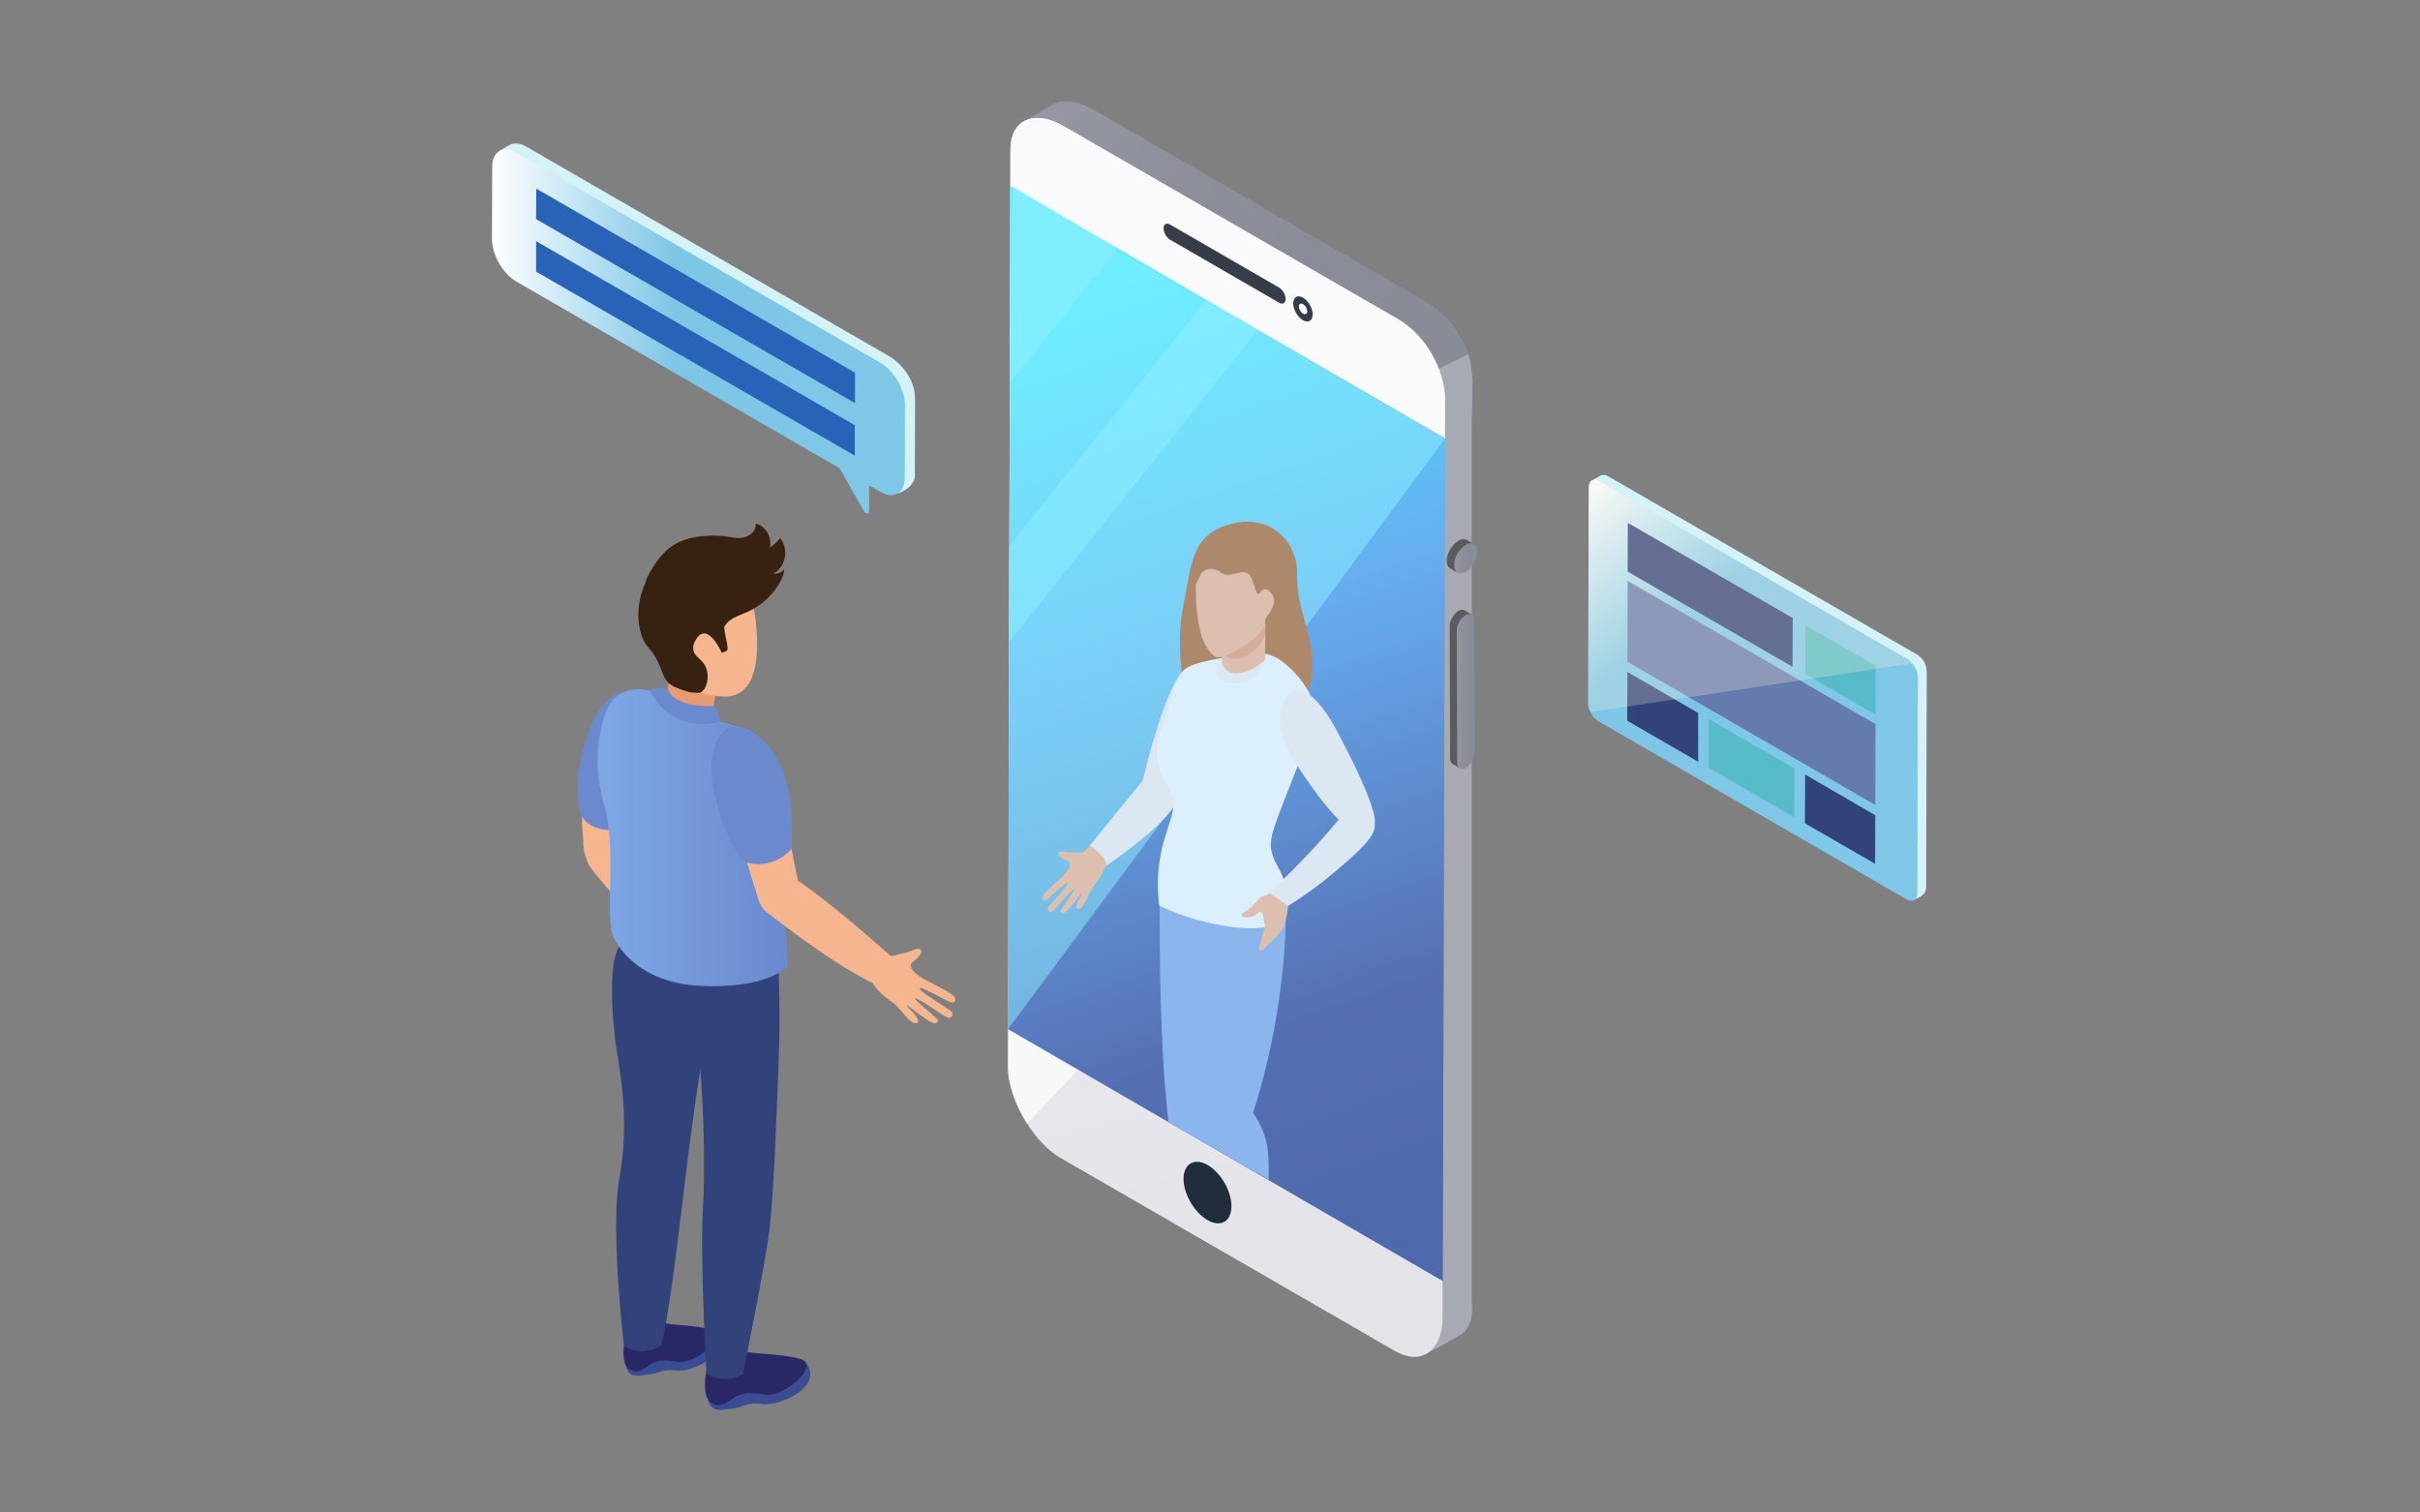 <svg width="1152" height="720" viewBox="0 0 1152 720" fill="none" xmlns="http://www.w3.org/2000/svg">
<rect x="0" y="0" width="1152" height="720" fill="#808080" stroke="none"/>
<path d="M383.4 648.3C384.1 649.3 384.3 650.5 383.8 652C382.2 656.4 371.9 665.1 363.9 663.9C355.9 662.7 352.8 661.3 347.7 666.1C342.5 671 337 666 337 666C337 666 337.5 670.5 341.2 671C342.1 671.1 342.8 671.2 343.1 671.2C347.8 670.8 350.1 670.6 354.1 669.1C360.8 666.6 362 669.7 369.6 667.8C376.3 666.1 385.5 661 385.7 654.4C385.7 651.8 384.5 649.7 383.4 648.3Z" fill="#3A4C93"/>
<path d="M356.3 643.7C356.3 643.7 341.2 642.4 338.2 647.2C335.8 651.1 334.4 661.4 336.9 666C338 668.1 342.3 670.7 347.2 666.9C352.8 662.6 355.8 662.7 363.8 663.9C371.8 665.1 382 656.5 383.7 652C384.1 651 384.1 650.2 383.9 649.4C383.9 649.4 383.7 648.8 383.3 648.2C381.6 645.8 367.6 644.8 363.5 644.4C361.8 644.4 359.3 644.1 356.3 643.7Z" fill="#292766"/>
<path d="M340.3 634.1C341 635 341.1 636.1 340.6 637.5C339.1 641.6 329.7 649.4 322.5 648.3C315.3 647.2 312.4 645.9 307.7 650.3C303 654.7 298 650.2 298 650.2C298 650.2 298.5 654.3 301.9 654.7C302.7 654.8 303.3 654.9 303.7 654.9C308.1 654.5 310.3 654.4 313.6 653.2C319.9 651 321 653.7 327.9 651.8C333.8 650.2 342.4 645.7 342.6 639.6C342.5 637.4 341.3 635.4 340.3 634.1Z" fill="#3A4C93"/>
<path d="M315.7 629.9C315.7 629.9 301.9 628.6 299.2 633.1C297 636.7 295.7 646 298 650.2C299 652.1 302.9 654.5 307.4 651C312.5 647.1 315.3 647.2 322.5 648.3C329.7 649.4 339.1 641.6 340.6 637.5C340.9 636.6 341 635.8 340.8 635.2C340.8 635.2 340.7 634.6 340.3 634.1C338.7 631.9 326.1 630.9 322.8 630.7C321.3 630.6 318.8 630.3 315.7 629.9Z" fill="#292766"/>
<path d="M320.6 454.8C323.9 450.9 327.9 447.5 332.2 445C323.1 432.1 308.4 412 297.5 400.1C294.2 396.5 284 391.7 280 394.7C275.5 398.1 278.3 409.7 281.8 414C290.7 424.8 307.1 444 320.1 454.4C320.2 454.5 320.4 454.6 320.6 454.8Z" fill="#F5B68F"/>
<path d="M319.3 453.8C319.1 453.6 318.9 453.5 318.7 453.3C319.4 453 320 452.6 320.6 452.2C324.4 449.7 327.2 446.2 328.8 442.2C329.2 442.5 329.6 442.9 330 443.2C330.7 443.6 331.4 443.9 331.8 443.8C334.7 443.3 337.1 443.7 340.1 443.3C341.3 443.1 343.8 442.2 344.8 443.1C345.9 444.1 345.3 445.4 341.9 447.6C341 448.2 339 448.7 339 450.3C339 452.9 342 455.8 344 457.6C346.1 459.3 353.3 465.2 354.7 466.6C355.4 467.3 356.1 468 356.4 468.9C356.7 469.8 356.5 471 355.7 471.2C354.9 471.5 354.1 470.9 353.4 470.3C352.9 469.9 342.1 461.1 341.6 461.3C341.3 461.4 341.2 461.9 341.3 462.2C341.5 463.2 352.6 473.9 353.4 474.9C355.1 477 352.9 479 351.1 477.6C348.4 475.4 338.9 465.2 337.8 465.6C337.5 466.4 345.5 475.9 346.1 476.9C346.5 477.6 346.8 478.1 346.3 478.7C345 480.2 343 478.2 341.5 476.7C340.2 475.5 339.1 474.2 337.9 472.9C337.6 472.5 333.8 468 333.3 468.1C333.3 468.7 336.1 472.2 337.1 475.2C337.8 477.3 336 478 334.4 476.5C331.3 473.6 330.1 468.2 326.4 464.7C321.9 460.2 319.9 455.5 319.3 453.8Z" fill="#F5B68F"/>
<path d="M277.4 372.3C277.4 372.3 275.9 398.7 278.8 403.2C281.7 407.7 292.4 403.6 293.2 401.7C294 399.8 295.6 374.9 290.8 371.1C286 367.3 278.1 370.4 277.4 372.3Z" fill="#F5B68F"/>
<path d="M341.9 324.1L339.7 336.2C339.7 336.2 320.4 340.7 318 328.4L319.4 306.4L341.9 324.1Z" fill="#E89B70"/>
<path d="M319.6 320.9C319.6 320.9 328.2 331.1 344.6 331.6C361 332.1 361.8 310.6 359.4 292.9C357 275.2 347 271.7 339.3 270.9C331.6 270.1 319.7 280.3 316.4 287C313.1 293.6 309.9 306.8 319.6 320.9Z" fill="#F5B68F"/>
<path d="M415 467.4C414.8 467.3 414.5 467.1 414.3 467C414.9 466.5 415.4 466 416 465.5C419.2 462.3 421.2 458.3 422.1 454.1C422.6 454.4 423 454.6 423.4 454.8C424.2 455.1 424.9 455.2 425.3 455C428 454 430.5 453.9 433.3 452.9C434.4 452.5 436.8 451.1 437.9 451.8C439.2 452.6 438.9 454 435.9 456.8C435.1 457.6 433.3 458.4 433.6 460C434.1 462.6 437.6 464.8 440 466.1C442.4 467.4 450.6 471.7 452.3 472.8C453.1 473.3 453.9 473.9 454.4 474.7C454.9 475.5 454.9 476.7 454.1 477.1C453.4 477.5 452.4 477.1 451.6 476.7C451.1 476.4 438.7 470 438.2 470.2C437.9 470.4 437.9 470.8 438.1 471.2C438.5 472.2 451.5 480.4 452.5 481.2C454.6 482.9 452.8 485.3 450.8 484.3C447.7 482.7 436.3 474.5 435.4 475.2C435.2 476 445 483.8 445.8 484.7C446.3 485.3 446.8 485.7 446.4 486.4C445.4 488.1 443.1 486.5 441.3 485.4C439.8 484.5 438.4 483.4 437 482.4C436.6 482.1 432 478.4 431.6 478.6C431.7 479.2 435.2 482 436.7 484.8C437.8 486.7 436.2 487.7 434.3 486.6C430.7 484.4 428.4 479.3 424.1 476.6C418.7 473.1 415.9 468.9 415 467.4Z" fill="#F5B68F"/>
<path d="M370.6 460.3C370.6 460.3 371.6 483.4 370.6 507.3C369.6 531.2 368.4 568 366.3 585.2C364.2 602.4 353.7 654 353.7 654C353.7 654 345.9 659.7 336.3 653.8C336.3 653.8 333.1 599 334.7 573.2C336.3 547.4 333.7 486.5 327.7 475.7C321.7 464.9 362.5 453.5 370.6 460.3Z" fill="#31437A"/>
<path d="M334.3 503.8C334.3 503.8 331 520.5 324.3 576.9C317.6 633.3 314.7 640.5 314.7 640.5C314.7 640.5 306.8 646.5 297 640.7C297 640.7 290.5 585.5 294.8 561.1C299.1 536.7 296.5 518.1 293.8 501.6C291.1 485.1 289.3 455.2 295.7 449.5C302.2 443.8 339.4 452.4 339.4 453.1C339.5 453.9 334.3 503.8 334.3 503.8Z" fill="#31437A"/>
<path d="M303.3 329.1C303.3 329.1 288.8 324.3 280.2 348.5C271.6 372.7 276.4 387.7 276.4 387.7C276.4 387.7 280 397 295.8 394.9C311.6 392.8 308.9 341.8 308.9 341.8L303.3 329.1Z" fill="#6A89CE"/>
<path d="M369.4 402.7C363.4 363.5 358.2 347 346.5 344.4C345.2 344.1 344 343.9 342.8 343.7C342.3 340.3 339.8 336.2 339.8 336.2C321.1 338 318.1 328.4 318.1 328.4C314.7 327.2 311.7 327.9 309.5 328.9C302 326.6 294.6 329.5 291.3 333.7C286.8 339.4 280.8 360.7 287.5 382.7C294.2 404.7 287 440.1 292.8 447.5C292.8 447.5 301.9 467.6 333 469.3C364.1 471 374.8 460.5 374.8 460.5C374.8 460.5 375.4 441.9 369.4 402.7Z" fill="url(#paint0_linear_2_3)"/>
<path d="M346.2 352.7C355.8 351.1 368 362.7 369.7 369.5C372.9 382.5 379.2 416.5 379.2 416.5C381.1 422.1 378.7 434.7 373.1 436.3C368.1 437.8 363.3 434.1 361.3 429.1L345.5 378.1C342.3 370 334.2 354.6 346.2 352.7Z" fill="#F5B68F"/>
<path d="M415.8 468.1C418.1 463.6 421.2 459.4 424.9 455.9C413.1 445.4 394.3 429.1 381 420C377 417.3 365.9 414.9 362.7 418.7C359.1 423 364.4 433.7 368.7 437.1C379.8 445.6 400.1 460.6 415.1 467.8C415.3 467.9 415.6 468 415.8 468.1Z" fill="#F5B68F"/>
<path d="M342.7 343.6C342.7 343.6 320.6 350.6 309.4 328.8C309.4 328.8 313.2 325.9 318 328.3C318 328.3 319.8 336.7 339.7 336.1C339.7 336.2 343.3 340 342.7 343.6Z" fill="#6A89CE"/>
<path d="M355.9 410.7C355.9 410.7 367.2 414.4 376.8 404.2C376.8 404.2 379.2 375.8 369.4 360.2C359.6 344.7 343.6 338.4 339.5 358.3C335.4 378.2 349.9 409.1 355.9 410.7Z" fill="#6A89CE"/>
<path d="M373.6 265.4C374.2 262.2 373.4 258.7 371.4 256.1C370 257.9 368.4 259.5 366.4 260.7C367.7 255.9 364.5 250.4 359.7 249.2C360.3 252.4 357.2 255.2 354 255.9C350.8 256.5 347.6 255.6 344.3 255.2C340.8 254.8 337.3 254.9 333.8 255.3C331.2 255.6 327.4 256.1 323.1 258.1C315.8 261.7 312.3 267.6 309.6 272C308.1 274.6 307.4 276.4 307.1 277.8C303 286.8 302.9 297.2 306.3 304.7C307.9 308.2 310.4 309.2 313.1 314.9C315.7 320.3 315.9 323.8 319.5 326.1C321.2 327.2 323.6 328 325.3 328.6C327.5 329.4 328.8 329.6 330.1 329.7C331.8 329.8 332.7 329.9 333.5 329.6C336.3 328.4 337.9 322.4 336.1 317.9C334.3 313.3 330.5 313.1 330 309C329.8 307.5 330.3 305.8 331.7 303.8C337.2 296 343.6 310.8 343.6 310.8C343.6 310.8 343.6 310.8 345.9 309.8C347.2 309.2 345.3 304.1 344.7 298.5C345.3 297.4 346.2 296.3 347.2 295.5C349.8 293.5 353 292.5 356 291.2C362.6 288.2 368.2 283 371.6 276.6C372.5 274.8 373.3 272.9 373.3 271C372.1 272.5 370.1 273.3 368.2 273C371 271.6 373 268.6 373.6 265.4Z" fill="#372111"/>
<path d="M700 621C700 621 701.7 631.3 695 635.4C688.3 639.5 679.3 644 679.3 644L625.8 480.7L487.1 57.9L500.4 50.2C500.4 50.2 503.1 48.3 507 48.2C510.9 48.1 514.7 49.5 515.8 49.9C516.8 50.3 519.4 51.6 520.7 52.3C522 53 547 67.5 547 67.5L596.2 95.9L677.4 142.8C677.4 142.8 686 146.9 692.5 156.1C695.8 160.7 697.8 164.8 699.2 168.8C700.5 172.7 700.5 176.6 701 181L700.2 202.7V621H700Z" fill="url(#paint1_linear_2_3)"/>
<path d="M700.7 621C700.7 621 702 631.3 695.3 635.4C688.6 639.5 679.4 644 679.4 644L625.8 480.7L672.3 181.7L698.9 168.7C700.2 172.6 700.6 176.5 701 180.9L700.6 202.6V621H700.7Z" fill="#A7A9B3"/>
<path d="M481.6 89.6L495.4 81.6L494.2 480.6L480.5 488.6L481.6 89.6Z" fill="#C5C5C5"/>
<path d="M481.6 89.6L480.5 488.7L514.3 508.2L686.7 607.7V627.4C686.7 642.4 677 650.6 664 643.1L504.8 551.2C498.9 547.8 493.3 541.8 488.9 534.8C483.5 526.2 479.9 516.3 479.9 508L481 71.3C481 56.3 493 52.3 506.1 59.9L665.3 151.8C678.4 159.3 687.9 175.7 687.9 190.7L687.8 208.6L481.6 89.6Z" fill="url(#paint2_linear_2_3)"/>
<path opacity="0.71" d="M481.6 89.6L480.5 488.7L514.3 508.2L488.8 534.8C483.4 526.2 479.8 516.3 479.8 508L481 71.3C481 56.3 493 52.3 506.1 59.9L665.3 151.8C678.4 159.3 687.9 175.7 687.9 190.7L687.8 208.6L481.6 89.6Z" fill="white"/>
<path d="M574.9 554.6C568.6 551 563.5 553.9 563.4 561.1C563.4 568.3 568.5 577.2 574.8 580.8C581.1 584.4 586.2 581.5 586.2 574.3C586.3 567.1 581.2 558.3 574.9 554.6Z" fill="#212D3A"/>
<path d="M557 106.9C555.3 105.9 553.9 106.7 553.9 108.7C553.9 110.7 555.3 113.1 557 114.1L608.9 144.1C610.6 145.1 612 144.3 612 142.3C612 140.3 610.6 137.9 608.9 136.9L557 106.9Z" fill="#363C48"/>
<path d="M620.3 141.7C617.7 140.2 615.7 141.4 615.6 144.4C615.6 147.3 617.7 150.9 620.2 152.4C622.8 153.9 624.8 152.7 624.9 149.7C624.9 146.8 622.8 143.2 620.3 141.7Z" fill="#363C48"/>
<path d="M620.3 144.8C619.2 144.2 618.3 144.7 618.3 145.9C618.3 147.1 619.2 148.7 620.3 149.3C621.4 149.9 622.3 149.4 622.3 148.2C622.2 146.9 621.4 145.4 620.3 144.8Z" fill="white"/>
<path d="M687.9 208.8L686.8 609.8C617.8 569.8 548.9 529.9 479.9 489.9C480.3 356.2 480.7 222.4 481.1 88.7C550 128.7 618.9 168.8 687.9 208.8Z" fill="url(#paint3_linear_2_3)"/>
<path opacity="0.5" d="M687.9 208.8L479.9 489.9C480.1 428.5 480.3 367.1 480.4 305.7C480.4 290.4 480.5 275.2 480.5 259.9C480.6 234.1 480.6 208.3 480.7 182.5C480.7 174.7 480.7 166.8 480.8 159C480.8 151.2 481.3 143.3 481.4 135.5C481.4 119.9 482 104.3 482 88.7V88.5C498 98.3 515 108 531.9 119C546 127 560.2 135 574.3 143.2C582.5 147.9 590.6 152.5 598.8 157.2C628.5 174.5 658.2 191.5 687.9 208.8Z" fill="#87FDFF"/>
<path opacity="0.5" d="M598.8 157.1L480.4 305.7C480.4 290.4 480.5 275.2 480.5 259.9L574.3 142.8C582.5 147.6 590.6 152.3 598.8 157.1Z" fill="#87FDFF"/>
<path opacity="0.5" d="M531.9 118.3L480.7 182.5C480.8 151.2 480.9 120 481 88.7C498 98.6 515 108.4 531.9 118.3Z" fill="#87FDFF"/>
<path d="M700.6 292.5L696.7 290.3C696.7 290.3 695.8 290 694.9 290.5C694 291 692.3 291.6 690.5 295.7C690.5 295.7 690.1 296.4 690.1 298C690.1 299.6 690.3 360.9 690.3 360.9C690.3 360.9 690.2 362.6 691.2 363.5L695.3 365.9L700.6 292.5Z" fill="#595B5D"/>
<path d="M701.6 259L698.2 257C698.2 257 697.3 256.6 696.6 256.6C695.9 256.7 694.9 256.9 693.2 258.1C691.6 259.3 689.8 262.3 689.4 263.4C689 264.5 688.5 266 688.7 267.3C688.9 268.6 689.3 269.7 689.7 270.1C690.1 270.5 693.7 272.6 693.7 272.6L701.6 259Z" fill="#595B5D"/>
<path d="M697.6 292.8C699.9 291.5 701.8 292.5 701.8 295.2L702 358.3C702 360.9 700.1 364.1 697.9 365.5C695.6 366.8 693.7 365.8 693.7 363.1L693.5 300C693.5 297.4 695.3 294.2 697.6 292.8Z" fill="url(#paint4_linear_2_3)"/>
<path d="M697.7 259.4C700.8 257.6 703.2 259.1 703.3 262.6C703.3 266.1 700.8 270.4 697.8 272.2C694.7 274 692.3 272.5 692.2 269C692.2 265.4 694.6 261.2 697.7 259.4Z" fill="url(#paint5_linear_2_3)"/>
<path d="M237.6 71.9L242.4 69.1C242.4 69.1 245.4 66.8 250.7 69.9C256 73 424 170 424 170C424 170 435.6 177 435.6 190.1L435.5 225.2C435.5 225.2 436.8 230.9 428.3 234.6C419.8 238.3 413.2 178.2 413.2 178.2L237.6 71.9Z" fill="#D3F3F6"/>
<path d="M419.1 172.7C425.6 176.4 430.8 185.5 430.8 192.9L430.7 227.4C430.7 234.8 425.4 237.8 419 234.1L413.7 231.1V243.5C413.7 244.5 413 244.8 412.2 244.3C411.8 244.1 411.5 243.7 411.2 243.2L399.7 222.9L245.9 134.1C239.4 130.4 234.2 121.3 234.2 113.9L234.3 79.4C234.3 72 239.6 69 246 72.7L419.1 172.7Z" fill="url(#paint6_linear_2_3)"/>
<path d="M255.2 114.8V129.3L406.9 216.9V202.4L255.2 114.8Z" fill="#2863B7"/>
<path d="M255.3 89.8L255.2 104.3L407 191.9V177.4L255.3 89.8Z" fill="#2863B7"/>
<path d="M917.2 320.1L916.9 422.9C916.9 422.9 916.9 425.2 914.1 426.9C911.3 428.5 910.4 428.5 910.4 428.5L891.8 404L757.8 228.8L761.9 226.4C761.9 226.4 763.6 225.6 765.5 226.7C767.4 227.8 912.4 311.5 912.4 311.5C912.4 311.5 914.4 312.5 915.8 314.8C916.6 316.2 917.2 317.9 917.2 320.1Z" fill="#D3F3F6"/>
<path d="M913 322.5L912.7 425.3C912.7 428.5 910.4 429.7 907.7 428.2L761 343.4C759.4 342.5 758 340.8 757.1 338.9C756.4 337.5 756 336.1 756 334.7L756.3 231.9C756.3 228.7 758.6 227.5 761.3 229L908 313.8C908.8 314.3 909.6 315 910.3 315.8C911.9 317.7 913 320.3 913 322.5Z" fill="url(#paint7_linear_2_3)"/>
<path d="M859.5 297.7L892.9 317L892.8 340.2L859.4 320.9L859.5 297.7Z" fill="#57BCC7"/>
<path d="M774.9 248.9L853.4 294.2L853.3 317.4L774.8 272.1L774.9 248.9Z" fill="#31437A"/>
<path d="M859.3 368.7L892.7 388.1L892.6 411.2L859.2 391.9L859.3 368.7Z" fill="#31437A"/>
<path d="M813.5 342.3L854.2 365.8L854.1 389L813.4 365.5L813.5 342.3Z" fill="#57BCC7"/>
<path d="M774.7 319.9L808.4 339.4V362.6L774.6 343.1L774.7 319.9Z" fill="#31437A"/>
<path d="M774.8 276.5L892.8 344.7L892.7 383.2L774.7 315L774.8 276.5Z" fill="#667BAD"/>
<path opacity="0.25" d="M910.4 315.8L757.1 339C756.4 337.6 756 336.2 756 334.8L756.3 232C756.3 228.8 758.6 227.6 761.3 229.1L908 313.8C908.9 314.3 909.7 315 910.4 315.8Z" fill="#FFF5DE"/>
<path d="M564.2 331.1C564.2 331.1 559.2 308.2 563.3 288.3C567.4 268.4 566.8 253.9 587 249.2C607.2 244.5 617.6 260.6 617.5 272.2C617.4 283.8 618.2 284.4 622.8 301.9C627.4 319.4 623.2 331.8 618.1 340C612.8 348.1 564.2 331.1 564.2 331.1Z" fill="#B2682B"/>
<path d="M544 371.5C544 371.5 556.3 318.6 565.9 318.1C575.5 317.6 557.3 385.6 557.3 385.6C557.3 385.6 540.6 384.7 544 371.5Z" fill="#F2F0EB"/>
<path d="M575.7 545.5C569.2 541.7 562.7 538 556.2 534.2C555.7 529.2 555.4 525.6 555.2 523.9C553.7 509.3 552 481 552 430.9C552 424.3 552 417.4 552.1 410.1L584.2 413.5C584.1 415.7 583.9 417.9 583.7 420.1C583.2 426.9 582.7 433.8 582.1 440.8C581.1 452.9 580 465.2 578.6 477.6C577 492.5 575.3 507.1 573.3 521.3C574.8 528.9 576.2 537.3 577.2 546.5L575.7 545.5Z" fill="#7FA8E6"/>
<path d="M577.4 546.4C579.4 547.5 581.5 548.7 583.4 549.8C590.2 553.8 597 557.7 604 561.7C604 551.3 604.1 544.6 600.3 536.3C599 533.4 597.5 531.2 596.5 529.7C601.5 514.3 606.1 495.6 609.1 474.1C610.9 460.9 612 448.5 612 437.2C612 436.5 612.1 435.8 612.1 435.1C612.1 433.6 612.2 432.1 612.2 430.7C612.2 429.2 612 427.7 612 426.3C612 425.4 612.2 424.6 612.2 423.8C611.8 423.8 611.5 423.8 611 423.8C609.6 423.8 608.1 423.7 606.6 423.6C606.3 423.6 606 423.6 605.7 423.5C598 422.9 590.2 421.4 583.8 419.9C574.8 417.8 568.4 415.5 568.4 415.5C568.4 415.5 568.7 424.6 569.2 437.6C570.2 465.6 571.9 512.1 572.6 525.5C572.9 531.1 574.1 538 575.7 545.4L577.4 546.4Z" fill="#7FA8E6"/>
<path d="M496.3 426.8C496.5 426.1 497 425.5 497.6 424.9C498.7 423.7 504.2 418.7 505.7 417.2C507.3 415.7 509.5 413.3 509.3 411.2C509.2 409.9 507.6 409.6 506.8 409.2C503.8 407.6 503.2 406.5 504.1 405.7C504.8 405 507 405.6 508 405.7C510.5 405.9 512.4 405.5 514.8 405.8C515.1 405.8 515.6 405.6 516.1 405.3L516.2 405.2V405.1C516.3 405 516.4 405 516.4 404.9C518.5 403.2 520.3 401.4 521.9 399.5C522.1 399.3 524.2 397.2 526.7 397.6C529 398 530.2 400.4 530.3 400.7C531.9 404.2 529.7 408.7 528 410.4C527.8 410.6 527.2 411.2 526.6 412C525.8 413.1 525.4 414.1 525.2 414.7C524.8 415.6 524.1 417 523.1 418.5C521.9 420.4 521.3 421 520.4 422.3C517.2 427 517 429.7 514.7 432.1C513.5 433.4 512 432.9 512.4 431.2C513 428.8 515.1 425.9 515 425.4C514.6 425.3 511.8 429.1 511.6 429.4C510.7 430.5 509.9 431.6 508.9 432.6C507.8 433.8 506.3 435.5 505.1 434.4C504.6 434 504.9 433.5 505.2 432.9C505.6 432 511.6 424.1 511.2 423.5C510.3 423.2 503.2 431.8 501.2 433.7C499.9 434.9 497.9 433.4 499.2 431.6C499.8 430.8 508.1 421.8 508.2 420.9C508.2 420.6 508.2 420.2 507.9 420.2C507.5 420.1 499.2 427.6 498.8 427.9C498.3 428.4 497.6 428.9 497 428.7C496.4 428.5 496.1 427.6 496.3 426.8Z" fill="#F5B68F"/>
<path d="M544 371.5L518.8 402.5C518.8 402.5 525.8 407 527 411.9C527 411.9 557.3 391.2 559.6 381.7C561.9 372.2 559.6 358.1 559.6 358.1C559.6 358.1 557.1 350.7 544 371.5Z" fill="#F2F0EB"/>
<path d="M591.1 311.6C595.9 310.8 600.5 310.1 605.7 312.2C607.1 312.8 609.1 313.7 611.8 316C617.1 320.3 622.9 327.4 625.1 334.2C626.9 339.8 625.9 344.1 612.7 377.5C605.6 395.6 603.7 400.4 605.7 406.8C607.2 412 611.1 415.4 612.3 423.8C613.1 429.1 613.7 433 611.8 436.1C605.6 446.3 578.4 440.9 564.1 436.1C558.8 434.3 554.6 432.4 551.8 431.1C550.5 420.2 551.5 411.7 552.7 405.9C555.5 392.1 560.8 386 557.4 377.3C555.8 373.2 553.4 371.4 551.8 365C551.2 362.6 550.2 358.6 550.9 353.6C551.8 347.1 554.6 345.1 557.2 333.7C557.5 332.6 557.5 332.4 557.5 332.2C557.5 332.2 557.5 332 557.6 331.8C557.7 331.5 560.5 323.2 562.6 320.1C565.5 315.9 574.1 314.5 591.1 311.6Z" fill="#F4FBFB"/>
<path d="M602.4 297L602.3 301.9V313.7C602.1 314.1 601.9 314.4 601.9 314.6V315C601.9 315.2 601.2 315.3 600.9 315.5C600.7 315.6 600.5 315.7 600.4 315.7C600.3 315.8 600.2 315.8 600.1 315.8C598.5 317.5 596 319.6 593.8 320.4C591.6 321.2 589.8 321.8 588 321.8C588 321.8 587.9 321.8 587.9 321.9C587.9 321.9 587.8 321.9 587.8 321.8C586.4 321.8 585.1 321.4 583.6 320.5C583 320.1 582.6 319.6 582.3 319.1C581.6 318.9 580.9 318.7 580.3 318.6C580.3 318.1 580.2 317.6 580.2 317.1C580.5 317 580.9 316.8 581.2 316.5C581.3 315.9 581.4 315.7 581.4 315.1C581.5 314.1 581.6 313.8 581.6 313.8C582.1 308.8 582.5 306.7 583 303.4C588.5 301.5 593.9 299.3 599.4 297.5C599.4 297.4 599.4 297.4 599.4 297.4L599.8 297.3C600.6 297 601.4 296.7 602.2 296.5H602.3C602.3 296.5 602.3 296.7 602.3 297H602.4Z" fill="#F5B68F"/>
<path d="M581.7 313.3C581.7 313.3 580.9 318.2 585.8 320.1C590.7 322 600 317.4 602.2 313.8C602.2 313.8 602.6 316.5 599.2 320.5C595.8 324.5 587.6 327.2 581.8 323.8C576 320.3 580.7 314.3 581.7 313.3Z" fill="#F2F0EB"/>
<path d="M602.3 297C602.3 296.9 602.3 296.6 602.3 296.5C602.3 296.3 602.5 295.9 602.5 295.9H603V296.4L589 301.2L583.2 303.1L582.7 310.2C583.3 314.6 589.8 314 591.6 313.1C598.1 309.9 600.6 306.2 601.5 304C601.5 304 601.5 304 601.5 303.9C601.9 303.1 602.1 302.4 602.3 301.8L602.4 296.9L602.3 297Z" fill="#E89B70"/>
<path d="M569.7 273.3C571.5 261.7 579.3 253.8 591.3 254.5C604 255.2 613.8 266.1 613.1 278.9C612.9 281.7 612.2 284.2 612 284.8C609.8 291.1 605.1 294.6 603.1 295.9C602.7 296.7 602 297.9 601.1 299.3C597.1 305.1 592.1 307.8 587.1 310.4C581.3 313.4 579.6 313 578.9 312.7C577.1 312.1 576.1 310.5 574.8 308.6C573.1 306.1 572.3 303.8 572 302.7C572 302.6 571.9 302.4 571.9 302.3C571.9 302.3 571.3 300.2 570.8 297.8C569 289.1 569.3 280.6 569.3 280.6C569.2 278.8 569.3 276.3 569.7 273.3Z" fill="#F5B68F"/>
<path d="M641.8 394.9C633.9 387.2 628.3 380.1 624.8 375.1C616.1 362.8 605.7 348.1 610.4 335.7C611 334.2 612.7 329.5 616.4 328.6C622.3 327.2 630.7 336 638.1 351.2C640.1 355 643 360.5 646.2 367.3C656.3 389.1 654.8 392.4 653.7 393.7C652.6 395 649.9 396.8 641.8 394.9Z" fill="#F2F0EB"/>
<path d="M598.3 429C601.5 425.4 602 427.3 606 424.3C606.6 422.4 612.2 422.8 612.2 425.7C612.3 426.3 612.5 426.8 612.7 427.4C613.9 431.4 611.8 439.4 611.4 441C611.3 441.5 607.7 445.9 605.8 447.9C605.3 448.5 603.9 448.9 603.9 448.9C601.2 453.7 598.8 452.9 599.5 450.4C600.8 445.8 602.1 441.4 602.1 441.4C602.2 440.3 601.1 434.9 600.9 434.5C600.4 433.8 599.4 434.2 598.7 434.8C595.8 436.9 592.6 437.3 591.4 436.2C590 434.9 592.4 434.2 593.1 433.8C595.7 432.1 596.2 431.4 598.3 429Z" fill="#F5B68F"/>
<path d="M640.2 386.7C635 393 629.3 399.6 622.9 406.4C616.5 413.2 610.2 419.4 604.1 425C607.1 427.1 610.1 429.2 613.1 431.3C618.9 427.7 626.6 422.5 635.1 415.3C645.5 406.5 656.4 397.3 654.2 391.6C653.5 390 651.2 387.1 640.2 386.7Z" fill="#F2F0EB"/>
<path d="M614.4 269C610.6 259.4 602.7 251.9 593.5 252.4C586.8 252.7 580.3 255.1 576.2 258.6C566 264.4 566.7 278 567.5 279.2C568.5 280.7 570 276.6 571.6 273.4C573.2 270.2 578.4 270.3 580.7 272.2C583 274.1 585.3 273.8 589.1 272.8C592.9 271.8 595 272.3 596.5 277.3C598 282.3 598.8 284 600.1 281.8C601.4 279.7 604.1 280.1 605.9 283.6C607.8 287.1 604.6 291.7 603 293.6C601.5 295.5 602.6 298.2 602.6 298.2C602.6 298.2 604.4 296.5 606.5 293.8L606.4 294.2C606.4 294.2 610.4 294 611.1 293.3C612 292.8 618.2 278.6 614.4 269Z" fill="#B2682B"/>
<path opacity="0.3" d="M687.9 208.8L686.8 609.8C617.8 569.8 548.9 529.9 479.9 489.9C480.3 356.2 480.7 222.4 481.1 88.7C550 128.7 618.9 168.8 687.9 208.8Z" fill="#A6D4FD"/>
<defs>
<linearGradient id="paint0_linear_2_3" x1="284.419" y1="398.548" x2="374.694" y2="398.548" gradientUnits="userSpaceOnUse">
<stop offset="8e-08" stop-color="#7FA8E6"/>
<stop offset="1" stop-color="#6A89CE"/>
</linearGradient>
<linearGradient id="paint1_linear_2_3" x1="402.012" y1="213.73" x2="578.829" y2="328.685" gradientUnits="userSpaceOnUse">
<stop stop-color="#9496A2"/>
<stop offset="0.022" stop-color="#9395A1"/>
<stop offset="0.401" stop-color="#8B8D99"/>
<stop offset="1" stop-color="#898B96"/>
</linearGradient>
<linearGradient id="paint2_linear_2_3" x1="644.224" y1="585.007" x2="521.352" y2="105.217" gradientUnits="userSpaceOnUse">
<stop stop-color="#E4E4E8"/>
<stop offset="0.302" stop-color="#E9E9ED"/>
<stop offset="1" stop-color="#EFEFF4"/>
</linearGradient>
<linearGradient id="paint3_linear_2_3" x1="661.115" y1="574.951" x2="512.888" y2="141.972" gradientUnits="userSpaceOnUse">
<stop offset="0.03" stop-color="#2B3D89"/>
<stop offset="0.214" stop-color="#344593"/>
<stop offset="0.618" stop-color="#4C9BE8"/>
<stop offset="1" stop-color="#2AF6FF"/>
</linearGradient>
<linearGradient id="paint4_linear_2_3" x1="693.478" y1="329.141" x2="701.962" y2="329.141" gradientUnits="userSpaceOnUse">
<stop stop-color="#9496A2"/>
<stop offset="0.022" stop-color="#9395A1"/>
<stop offset="0.401" stop-color="#8B8D99"/>
<stop offset="1" stop-color="#898B96"/>
</linearGradient>
<linearGradient id="paint5_linear_2_3" x1="692.182" y1="265.751" x2="703.252" y2="265.751" gradientUnits="userSpaceOnUse">
<stop stop-color="#9496A2"/>
<stop offset="0.022" stop-color="#9395A1"/>
<stop offset="0.401" stop-color="#8B8D99"/>
<stop offset="1" stop-color="#898B96"/>
</linearGradient>
<linearGradient id="paint6_linear_2_3" x1="234.105" y1="157.821" x2="430.738" y2="157.821" gradientUnits="userSpaceOnUse">
<stop stop-color="white"/>
<stop offset="0.445" stop-color="#7DC6E6"/>
<stop offset="1" stop-color="#7EC7E7"/>
</linearGradient>
<linearGradient id="paint7_linear_2_3" x1="753.248" y1="227.426" x2="868.38" y2="370.754" gradientUnits="userSpaceOnUse">
<stop stop-color="white"/>
<stop offset="0.445" stop-color="#7DC6E6"/>
<stop offset="1" stop-color="#7EC7E7"/>
</linearGradient>
</defs>
</svg>
